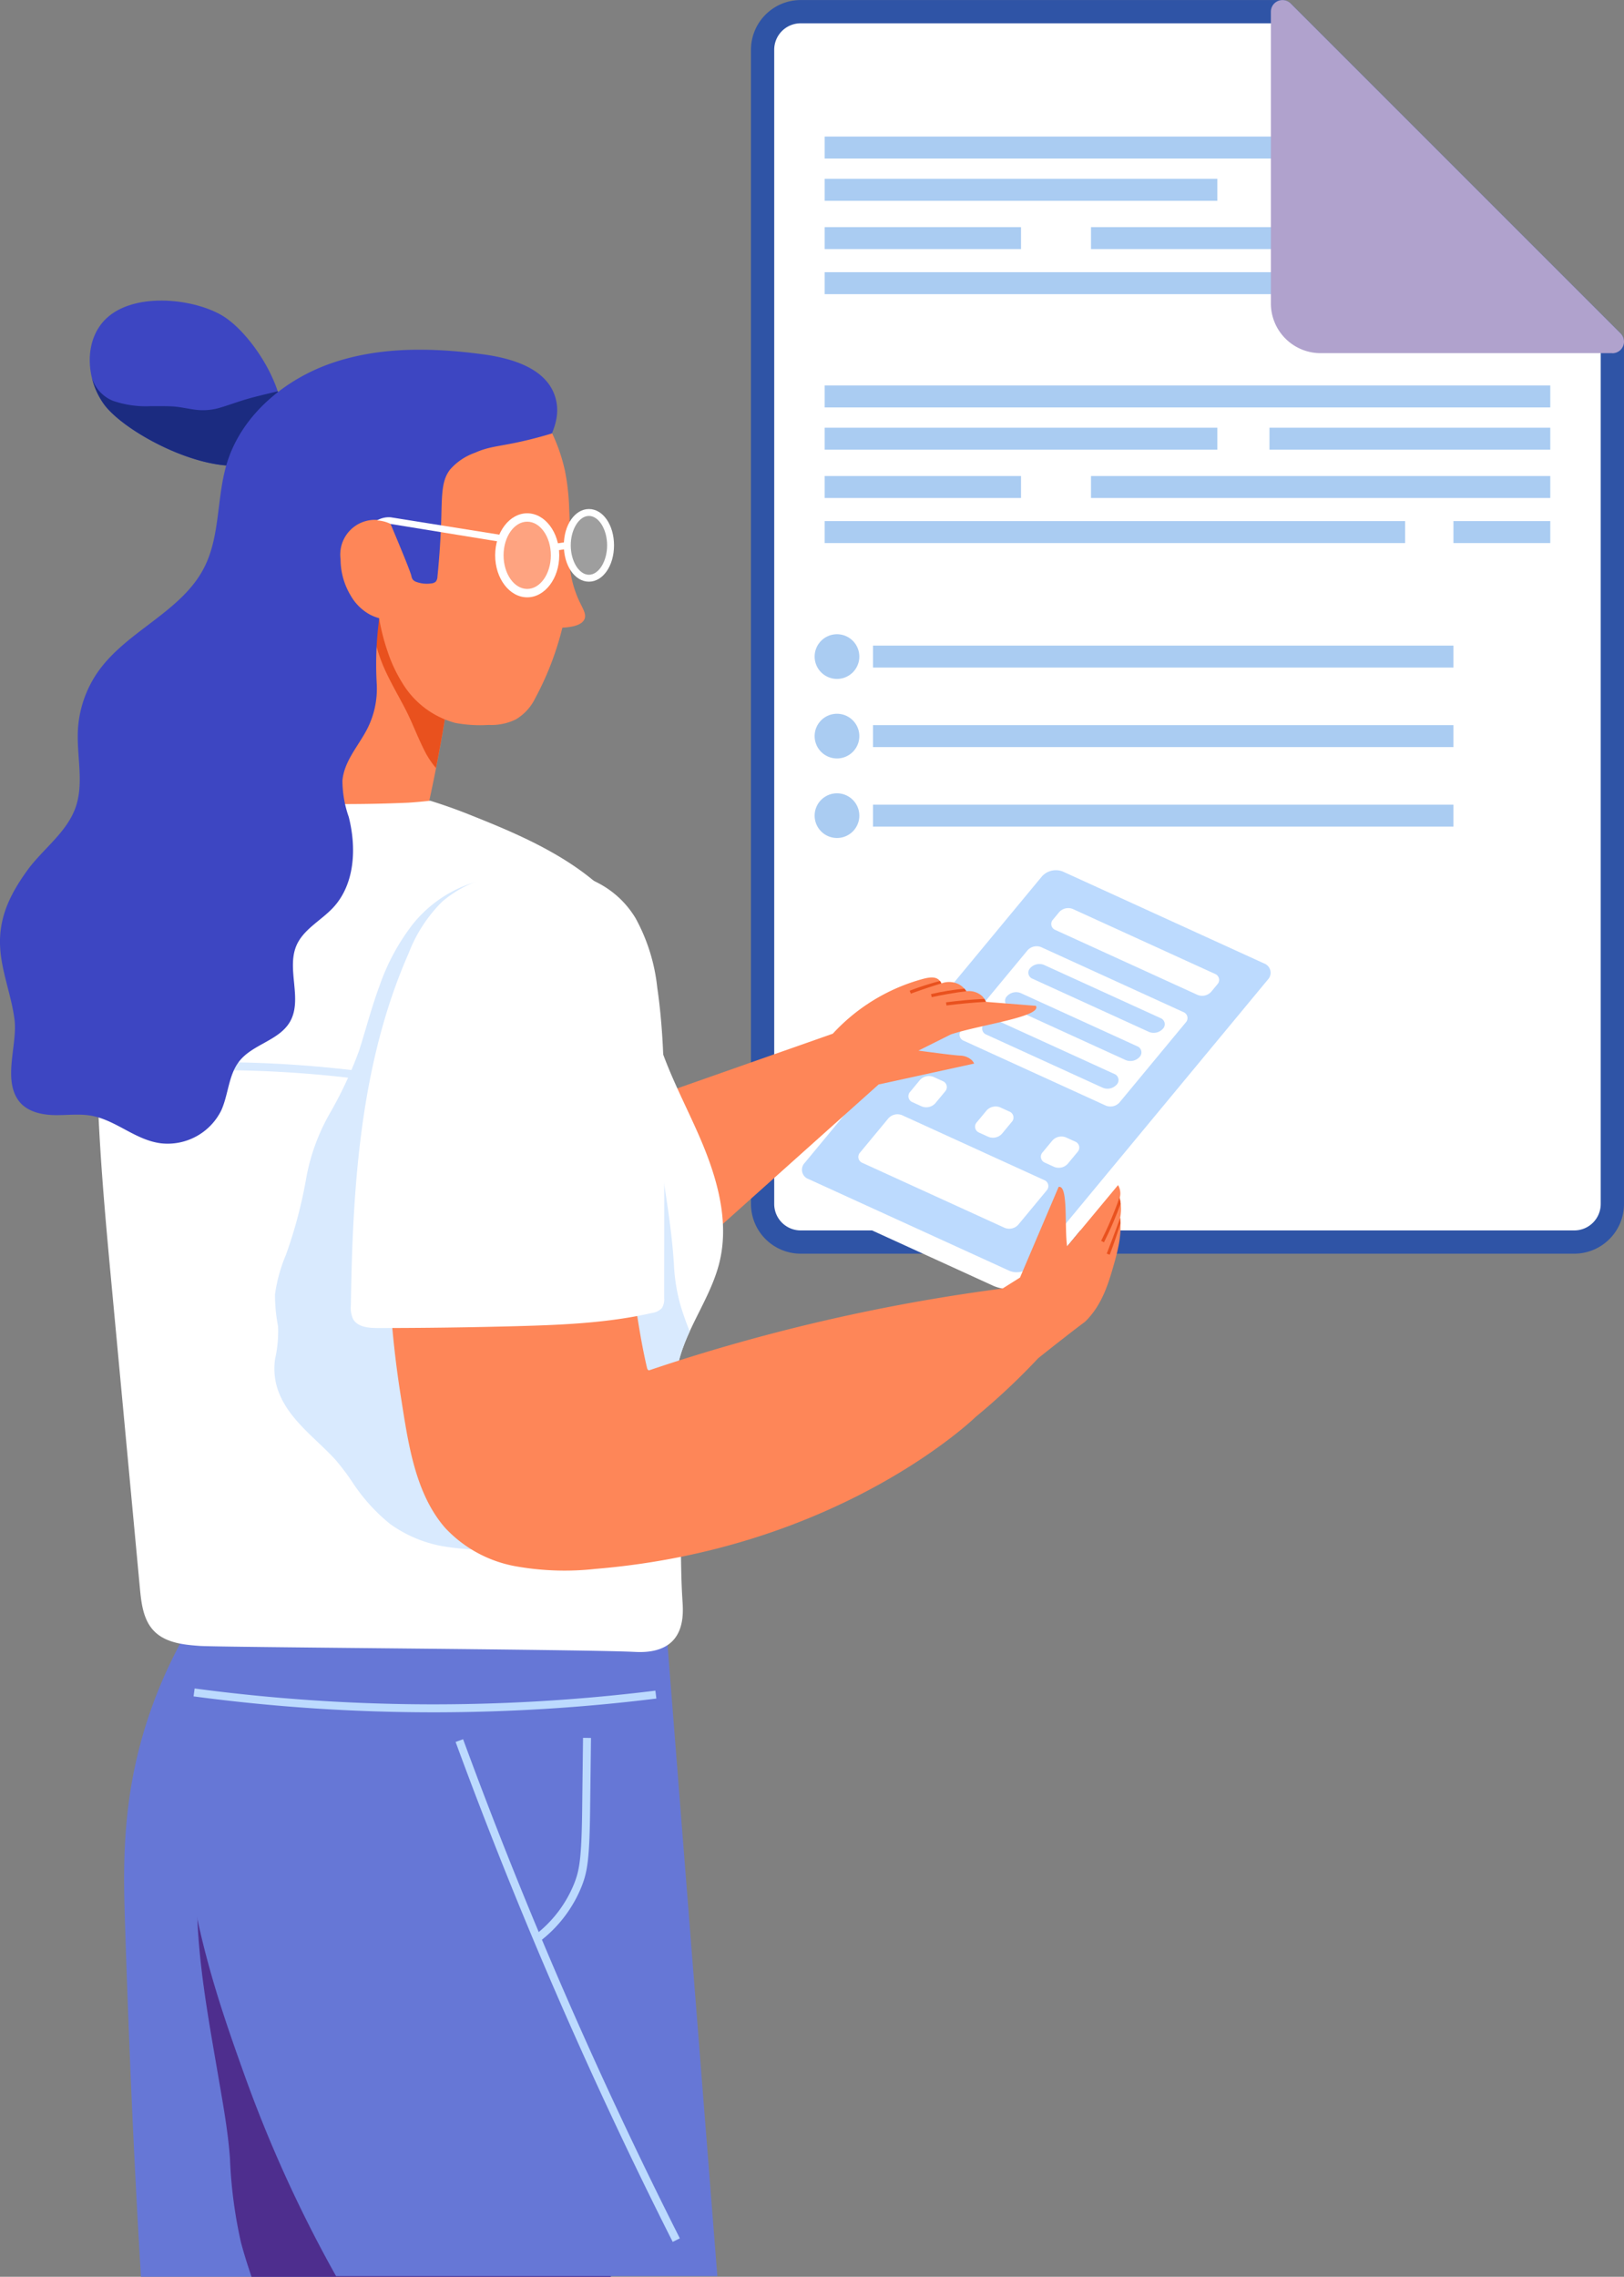 <svg xmlns="http://www.w3.org/2000/svg" width="238.771" height="334.725" viewBox="0 0 238.771 334.725">
  <rect x="0" y="0" width="238.771" height="334.725" fill="#808080" stroke="none"/>
  <g id="Grupo_163879" data-name="Grupo 163879" transform="translate(7767.897 6382.944)">
    <g id="Grupo_113624" data-name="Grupo 113624" transform="translate(-7796.5 -10008.73)">
      <g id="Grupo_113566" data-name="Grupo 113566" transform="translate(139.012 3625.787)">
        <g id="Grupo_113412" data-name="Grupo 113412" transform="translate(0 0.001)">
          <g id="Grupo_113408" data-name="Grupo 113408" transform="translate(1.712 1.71)">
            <g id="Grupo_113407" data-name="Grupo 113407">
              <g id="Grupo_113406" data-name="Grupo 113406">
                <path id="Trazado_162119" data-name="Trazado 162119" d="M419.951,3630.594H349.1a5.61,5.61,0,0,0-5.592,5.595v169.7a5.61,5.61,0,0,0,5.592,5.6H462.854a5.611,5.611,0,0,0,5.593-5.6V3679.092Z" transform="translate(-343.51 -3630.594)" fill="#fff"/>
              </g>
            </g>
          </g>
          <g id="Grupo_113411" data-name="Grupo 113411">
            <g id="Grupo_113410" data-name="Grupo 113410">
              <g id="Grupo_113409" data-name="Grupo 113409">
                <path id="Trazado_162120" data-name="Trazado 162120" d="M459.758,3810.1H346.006a7.315,7.315,0,0,1-7.3-7.306V3633.1a7.315,7.315,0,0,1,7.3-7.305h70.849a1.707,1.707,0,0,1,1.208.5l48.5,48.5a1.718,1.718,0,0,1,.5,1.211v126.794A7.315,7.315,0,0,1,459.758,3810.1ZM346.006,3629.213a3.888,3.888,0,0,0-3.883,3.883v169.7a3.89,3.89,0,0,0,3.883,3.885H459.758a3.89,3.89,0,0,0,3.884-3.885V3676.706l-47.5-47.493Z" transform="translate(-338.702 -3625.79)" fill="#2f54a6"/>
              </g>
            </g>
          </g>
        </g>
        <g id="Grupo_113458" data-name="Grupo 113458" transform="translate(10.839 20.076)">
          <g id="Grupo_113421" data-name="Grupo 113421">
            <g id="Grupo_113416" data-name="Grupo 113416" transform="translate(0 1.616)">
              <g id="Grupo_113415" data-name="Grupo 113415">
                <g id="Grupo_113414" data-name="Grupo 113414">
                  <g id="Grupo_113413" data-name="Grupo 113413">
                    <path id="Trazado_162121" data-name="Trazado 162121" d="M369.144,3686.71h0Z" transform="translate(-369.144 -3686.71)" fill="#aaccf2"/>
                  </g>
                </g>
              </g>
            </g>
            <g id="Grupo_113420" data-name="Grupo 113420" transform="translate(0)">
              <g id="Grupo_113419" data-name="Grupo 113419">
                <g id="Grupo_113418" data-name="Grupo 113418">
                  <g id="Grupo_113417" data-name="Grupo 113417">
                    <rect id="Rectángulo_41639" data-name="Rectángulo 41639" width="72.921" height="3.232" fill="#aaccf2"/>
                  </g>
                </g>
              </g>
            </g>
          </g>
          <g id="Grupo_113430" data-name="Grupo 113430" transform="translate(0 6.214)">
            <g id="Grupo_113425" data-name="Grupo 113425" transform="translate(0 1.616)">
              <g id="Grupo_113424" data-name="Grupo 113424">
                <g id="Grupo_113423" data-name="Grupo 113423">
                  <g id="Grupo_113422" data-name="Grupo 113422">
                    <path id="Trazado_162122" data-name="Trazado 162122" d="M369.144,3704.163h0Z" transform="translate(-369.144 -3704.163)" fill="#aaccf2"/>
                  </g>
                </g>
              </g>
            </g>
            <g id="Grupo_113429" data-name="Grupo 113429" transform="translate(0)">
              <g id="Grupo_113428" data-name="Grupo 113428">
                <g id="Grupo_113427" data-name="Grupo 113427">
                  <g id="Grupo_113426" data-name="Grupo 113426">
                    <rect id="Rectángulo_41640" data-name="Rectángulo 41640" width="57.731" height="3.23" fill="#aaccf2"/>
                  </g>
                </g>
              </g>
            </g>
          </g>
          <g id="Grupo_113439" data-name="Grupo 113439" transform="translate(0 13.315)">
            <g id="Grupo_113434" data-name="Grupo 113434" transform="translate(0 1.615)">
              <g id="Grupo_113433" data-name="Grupo 113433">
                <g id="Grupo_113432" data-name="Grupo 113432">
                  <g id="Grupo_113431" data-name="Grupo 113431">
                    <path id="Trazado_162123" data-name="Trazado 162123" d="M369.144,3724.1h0Z" transform="translate(-369.144 -3724.105)" fill="#aaccf2"/>
                  </g>
                </g>
              </g>
            </g>
            <g id="Grupo_113438" data-name="Grupo 113438" transform="translate(0)">
              <g id="Grupo_113437" data-name="Grupo 113437">
                <g id="Grupo_113436" data-name="Grupo 113436">
                  <g id="Grupo_113435" data-name="Grupo 113435">
                    <rect id="Rectángulo_41641" data-name="Rectángulo 41641" width="28.866" height="3.23" fill="#aaccf2"/>
                  </g>
                </g>
              </g>
            </g>
          </g>
          <g id="Grupo_113448" data-name="Grupo 113448" transform="translate(39.158 13.315)">
            <g id="Grupo_113443" data-name="Grupo 113443" transform="translate(0 1.615)">
              <g id="Grupo_113442" data-name="Grupo 113442">
                <g id="Grupo_113441" data-name="Grupo 113441">
                  <g id="Grupo_113440" data-name="Grupo 113440">
                    <path id="Trazado_162124" data-name="Trazado 162124" d="M479.124,3724.1h0Z" transform="translate(-479.124 -3724.105)" fill="#aaccf2"/>
                  </g>
                </g>
              </g>
            </g>
            <g id="Grupo_113447" data-name="Grupo 113447" transform="translate(0)">
              <g id="Grupo_113446" data-name="Grupo 113446">
                <g id="Grupo_113445" data-name="Grupo 113445">
                  <g id="Grupo_113444" data-name="Grupo 113444">
                    <rect id="Rectángulo_41642" data-name="Rectángulo 41642" width="46.182" height="3.23" fill="#aaccf2"/>
                  </g>
                </g>
              </g>
            </g>
          </g>
          <g id="Grupo_113457" data-name="Grupo 113457" transform="translate(0 19.94)">
            <g id="Grupo_113452" data-name="Grupo 113452" transform="translate(0 1.613)">
              <g id="Grupo_113451" data-name="Grupo 113451">
                <g id="Grupo_113450" data-name="Grupo 113450">
                  <g id="Grupo_113449" data-name="Grupo 113449">
                    <path id="Trazado_162125" data-name="Trazado 162125" d="M369.144,3742.707h0Z" transform="translate(-369.144 -3742.707)" fill="#aaccf2"/>
                  </g>
                </g>
              </g>
            </g>
            <g id="Grupo_113456" data-name="Grupo 113456" transform="translate(0)">
              <g id="Grupo_113455" data-name="Grupo 113455">
                <g id="Grupo_113454" data-name="Grupo 113454">
                  <g id="Grupo_113453" data-name="Grupo 113453">
                    <rect id="Rectángulo_41643" data-name="Rectángulo 41643" width="85.34" height="3.229" fill="#aaccf2"/>
                  </g>
                </g>
              </g>
            </g>
          </g>
        </g>
        <g id="Grupo_113522" data-name="Grupo 113522" transform="translate(10.839 56.668)">
          <g id="Grupo_113467" data-name="Grupo 113467">
            <g id="Grupo_113462" data-name="Grupo 113462" transform="translate(0 1.615)">
              <g id="Grupo_113461" data-name="Grupo 113461">
                <g id="Grupo_113460" data-name="Grupo 113460">
                  <g id="Grupo_113459" data-name="Grupo 113459">
                    <path id="Trazado_162126" data-name="Trazado 162126" d="M369.144,3789.484h0Z" transform="translate(-369.144 -3789.484)" fill="#aaccf2"/>
                  </g>
                </g>
              </g>
            </g>
            <g id="Grupo_113466" data-name="Grupo 113466" transform="translate(0)">
              <g id="Grupo_113465" data-name="Grupo 113465">
                <g id="Grupo_113464" data-name="Grupo 113464">
                  <g id="Grupo_113463" data-name="Grupo 113463">
                    <rect id="Rectángulo_41644" data-name="Rectángulo 41644" width="106.683" height="3.23" fill="#aaccf2"/>
                  </g>
                </g>
              </g>
            </g>
          </g>
          <g id="Grupo_113476" data-name="Grupo 113476" transform="translate(0 6.212)">
            <g id="Grupo_113471" data-name="Grupo 113471" transform="translate(0 1.617)">
              <g id="Grupo_113470" data-name="Grupo 113470">
                <g id="Grupo_113469" data-name="Grupo 113469">
                  <g id="Grupo_113468" data-name="Grupo 113468">
                    <path id="Trazado_162127" data-name="Trazado 162127" d="M369.144,3806.937h0Z" transform="translate(-369.144 -3806.937)" fill="#aaccf2"/>
                  </g>
                </g>
              </g>
            </g>
            <g id="Grupo_113475" data-name="Grupo 113475" transform="translate(0)">
              <g id="Grupo_113474" data-name="Grupo 113474">
                <g id="Grupo_113473" data-name="Grupo 113473">
                  <g id="Grupo_113472" data-name="Grupo 113472">
                    <rect id="Rectángulo_41645" data-name="Rectángulo 41645" width="57.731" height="3.232" fill="#aaccf2"/>
                  </g>
                </g>
              </g>
            </g>
          </g>
          <g id="Grupo_113485" data-name="Grupo 113485" transform="translate(65.4 6.212)">
            <g id="Grupo_113480" data-name="Grupo 113480" transform="translate(0 1.617)">
              <g id="Grupo_113479" data-name="Grupo 113479">
                <g id="Grupo_113478" data-name="Grupo 113478">
                  <g id="Grupo_113477" data-name="Grupo 113477">
                    <path id="Trazado_162128" data-name="Trazado 162128" d="M552.829,3806.937h0Z" transform="translate(-552.829 -3806.937)" fill="#aaccf2"/>
                  </g>
                </g>
              </g>
            </g>
            <g id="Grupo_113484" data-name="Grupo 113484" transform="translate(0)">
              <g id="Grupo_113483" data-name="Grupo 113483">
                <g id="Grupo_113482" data-name="Grupo 113482">
                  <g id="Grupo_113481" data-name="Grupo 113481">
                    <rect id="Rectángulo_41646" data-name="Rectángulo 41646" width="41.283" height="3.232" fill="#aaccf2"/>
                  </g>
                </g>
              </g>
            </g>
          </g>
          <g id="Grupo_113494" data-name="Grupo 113494" transform="translate(92.446 19.939)">
            <g id="Grupo_113489" data-name="Grupo 113489" transform="translate(0 1.615)">
              <g id="Grupo_113488" data-name="Grupo 113488">
                <g id="Grupo_113487" data-name="Grupo 113487">
                  <g id="Grupo_113486" data-name="Grupo 113486">
                    <path id="Trazado_162129" data-name="Trazado 162129" d="M628.791,3845.484h0Z" transform="translate(-628.791 -3845.484)" fill="#aaccf2"/>
                  </g>
                </g>
              </g>
            </g>
            <g id="Grupo_113493" data-name="Grupo 113493">
              <g id="Grupo_113492" data-name="Grupo 113492">
                <g id="Grupo_113491" data-name="Grupo 113491">
                  <g id="Grupo_113490" data-name="Grupo 113490">
                    <rect id="Rectángulo_41647" data-name="Rectángulo 41647" width="14.237" height="3.229" fill="#aaccf2"/>
                  </g>
                </g>
              </g>
            </g>
          </g>
          <g id="Grupo_113503" data-name="Grupo 113503" transform="translate(0 13.313)">
            <g id="Grupo_113498" data-name="Grupo 113498" transform="translate(0 1.616)">
              <g id="Grupo_113497" data-name="Grupo 113497">
                <g id="Grupo_113496" data-name="Grupo 113496">
                  <g id="Grupo_113495" data-name="Grupo 113495">
                    <path id="Trazado_162130" data-name="Trazado 162130" d="M369.144,3826.876h0Z" transform="translate(-369.144 -3826.876)" fill="#aaccf2"/>
                  </g>
                </g>
              </g>
            </g>
            <g id="Grupo_113502" data-name="Grupo 113502" transform="translate(0)">
              <g id="Grupo_113501" data-name="Grupo 113501">
                <g id="Grupo_113500" data-name="Grupo 113500">
                  <g id="Grupo_113499" data-name="Grupo 113499">
                    <rect id="Rectángulo_41648" data-name="Rectángulo 41648" width="28.866" height="3.231" fill="#aaccf2"/>
                  </g>
                </g>
              </g>
            </g>
          </g>
          <g id="Grupo_113512" data-name="Grupo 113512" transform="translate(39.158 13.313)">
            <g id="Grupo_113507" data-name="Grupo 113507" transform="translate(0 1.616)">
              <g id="Grupo_113506" data-name="Grupo 113506">
                <g id="Grupo_113505" data-name="Grupo 113505">
                  <g id="Grupo_113504" data-name="Grupo 113504">
                    <path id="Trazado_162131" data-name="Trazado 162131" d="M479.124,3826.876h0Z" transform="translate(-479.124 -3826.876)" fill="#aaccf2"/>
                  </g>
                </g>
              </g>
            </g>
            <g id="Grupo_113511" data-name="Grupo 113511" transform="translate(0)">
              <g id="Grupo_113510" data-name="Grupo 113510">
                <g id="Grupo_113509" data-name="Grupo 113509">
                  <g id="Grupo_113508" data-name="Grupo 113508">
                    <rect id="Rectángulo_41649" data-name="Rectángulo 41649" width="67.525" height="3.231" fill="#aaccf2"/>
                  </g>
                </g>
              </g>
            </g>
          </g>
          <g id="Grupo_113521" data-name="Grupo 113521" transform="translate(0 19.939)">
            <g id="Grupo_113516" data-name="Grupo 113516" transform="translate(0 1.615)">
              <g id="Grupo_113515" data-name="Grupo 113515">
                <g id="Grupo_113514" data-name="Grupo 113514">
                  <g id="Grupo_113513" data-name="Grupo 113513">
                    <path id="Trazado_162132" data-name="Trazado 162132" d="M369.144,3845.484h0Z" transform="translate(-369.144 -3845.484)" fill="#aaccf2"/>
                  </g>
                </g>
              </g>
            </g>
            <g id="Grupo_113520" data-name="Grupo 113520" transform="translate(0)">
              <g id="Grupo_113519" data-name="Grupo 113519">
                <g id="Grupo_113518" data-name="Grupo 113518">
                  <g id="Grupo_113517" data-name="Grupo 113517">
                    <rect id="Rectángulo_41650" data-name="Rectángulo 41650" width="85.34" height="3.229" fill="#aaccf2"/>
                  </g>
                </g>
              </g>
            </g>
          </g>
        </g>
        <g id="Grupo_113529" data-name="Grupo 113529" transform="translate(76.442)">
          <g id="Grupo_113525" data-name="Grupo 113525" transform="translate(1.71 1.711)">
            <g id="Grupo_113524" data-name="Grupo 113524">
              <g id="Grupo_113523" data-name="Grupo 113523">
                <path id="Trazado_162133" data-name="Trazado 162133" d="M558.2,3673.5v-42.9l48.5,48.5H563.8A5.611,5.611,0,0,1,558.2,3673.5Z" transform="translate(-558.204 -3630.593)" fill="#b0a2cd"/>
              </g>
            </g>
          </g>
          <g id="Grupo_113528" data-name="Grupo 113528">
            <g id="Grupo_113527" data-name="Grupo 113527">
              <g id="Grupo_113526" data-name="Grupo 113526">
                <path id="Trazado_162134" data-name="Trazado 162134" d="M603.607,3677.707h-42.9a7.314,7.314,0,0,1-7.305-7.3v-42.9a1.709,1.709,0,0,1,2.918-1.209l48.5,48.5a1.712,1.712,0,0,1-1.211,2.922Zm-46.786-46.078V3670.4a3.887,3.887,0,0,0,3.884,3.882h38.772Z" transform="translate(-553.4 -3625.787)" fill="#b0a2cd"/>
              </g>
            </g>
          </g>
        </g>
        <g id="Grupo_113532" data-name="Grupo 113532" transform="translate(9.365 93.242)">
          <g id="Grupo_113531" data-name="Grupo 113531">
            <g id="Grupo_113530" data-name="Grupo 113530">
              <path id="Trazado_162135" data-name="Trazado 162135" d="M371.575,3890.954a3.285,3.285,0,1,1-3.286-3.285A3.286,3.286,0,0,1,371.575,3890.954Z" transform="translate(-365.005 -3887.669)" fill="#aaccf2"/>
            </g>
          </g>
        </g>
        <g id="Grupo_113535" data-name="Grupo 113535" transform="translate(9.365 104.935)">
          <g id="Grupo_113534" data-name="Grupo 113534">
            <g id="Grupo_113533" data-name="Grupo 113533">
              <path id="Trazado_162136" data-name="Trazado 162136" d="M371.575,3923.794a3.285,3.285,0,1,1-3.286-3.286A3.286,3.286,0,0,1,371.575,3923.794Z" transform="translate(-365.005 -3920.509)" fill="#aaccf2"/>
            </g>
          </g>
        </g>
        <g id="Grupo_113538" data-name="Grupo 113538" transform="translate(9.365 116.628)">
          <g id="Grupo_113537" data-name="Grupo 113537">
            <g id="Grupo_113536" data-name="Grupo 113536">
              <path id="Trazado_162137" data-name="Trazado 162137" d="M371.575,3956.635a3.285,3.285,0,1,1-3.286-3.284A3.286,3.286,0,0,1,371.575,3956.635Z" transform="translate(-365.005 -3953.351)" fill="#aaccf2"/>
            </g>
          </g>
        </g>
        <g id="Grupo_113547" data-name="Grupo 113547" transform="translate(17.946 94.913)">
          <g id="Grupo_113542" data-name="Grupo 113542" transform="translate(0 1.615)">
            <g id="Grupo_113541" data-name="Grupo 113541">
              <g id="Grupo_113540" data-name="Grupo 113540">
                <g id="Grupo_113539" data-name="Grupo 113539">
                  <path id="Trazado_162138" data-name="Trazado 162138" d="M389.107,3896.9h0Z" transform="translate(-389.107 -3896.898)" fill="#aaccf2"/>
                </g>
              </g>
            </g>
          </g>
          <g id="Grupo_113546" data-name="Grupo 113546">
            <g id="Grupo_113545" data-name="Grupo 113545">
              <g id="Grupo_113544" data-name="Grupo 113544">
                <g id="Grupo_113543" data-name="Grupo 113543">
                  <rect id="Rectángulo_41651" data-name="Rectángulo 41651" width="85.338" height="3.229" fill="#aaccf2"/>
                </g>
              </g>
            </g>
          </g>
        </g>
        <g id="Grupo_113556" data-name="Grupo 113556" transform="translate(17.946 106.605)">
          <g id="Grupo_113551" data-name="Grupo 113551" transform="translate(0 1.615)">
            <g id="Grupo_113550" data-name="Grupo 113550">
              <g id="Grupo_113549" data-name="Grupo 113549">
                <g id="Grupo_113548" data-name="Grupo 113548">
                  <path id="Trazado_162139" data-name="Trazado 162139" d="M389.107,3929.736h0Z" transform="translate(-389.107 -3929.736)" fill="#aaccf2"/>
                </g>
              </g>
            </g>
          </g>
          <g id="Grupo_113555" data-name="Grupo 113555">
            <g id="Grupo_113554" data-name="Grupo 113554">
              <g id="Grupo_113553" data-name="Grupo 113553">
                <g id="Grupo_113552" data-name="Grupo 113552">
                  <rect id="Rectángulo_41652" data-name="Rectángulo 41652" width="85.338" height="3.229" fill="#aaccf2"/>
                </g>
              </g>
            </g>
          </g>
        </g>
        <g id="Grupo_113565" data-name="Grupo 113565" transform="translate(17.946 118.297)">
          <g id="Grupo_113560" data-name="Grupo 113560" transform="translate(0 1.615)">
            <g id="Grupo_113559" data-name="Grupo 113559">
              <g id="Grupo_113558" data-name="Grupo 113558">
                <g id="Grupo_113557" data-name="Grupo 113557">
                  <path id="Trazado_162140" data-name="Trazado 162140" d="M389.107,3962.574h0Z" transform="translate(-389.107 -3962.574)" fill="#aaccf2"/>
                </g>
              </g>
            </g>
          </g>
          <g id="Grupo_113564" data-name="Grupo 113564">
            <g id="Grupo_113563" data-name="Grupo 113563">
              <g id="Grupo_113562" data-name="Grupo 113562">
                <g id="Grupo_113561" data-name="Grupo 113561">
                  <rect id="Rectángulo_41653" data-name="Rectángulo 41653" width="85.338" height="3.229" fill="#aaccf2"/>
                </g>
              </g>
            </g>
          </g>
        </g>
      </g>
      <g id="Devushka" transform="translate(28.603 3669.976)">
        <g id="Grupo_113567" data-name="Grupo 113567" transform="translate(18.251 194.522)">
          <path id="Trazado_162141" data-name="Trazado 162141" d="M155.323,4296.239H89.752a70.148,70.148,0,0,0-5.464,11.318c-4.826,12.834-4.582,23.768-4.293,32.786.547,17.068,1.269,34.137,2.342,51.91H151.42Z" transform="translate(-79.864 -4296.239)" fill="#6677d6"/>
        </g>
        <g id="Grupo_113568" data-name="Grupo 113568" transform="translate(28.954 194.522)">
          <path id="Trazado_162142" data-name="Trazado 162142" d="M113.209,4296.239c-1.2,5.821-.865,11.94-1.1,17.836a108.588,108.588,0,0,1-1.072,10.974,79.86,79.86,0,0,0-1.107,12.631c.144,8.387,1.69,16.662,3.1,24.905.692,4.05,1.446,8.119,1.75,12.219A67.879,67.879,0,0,0,116.4,4387.2c.449,1.7.988,3.385,1.553,5.056h52.822l3.9-96.014Z" transform="translate(-109.925 -4296.239)" fill="#4e2e8e"/>
        </g>
        <g id="Grupo_113569" data-name="Grupo 113569" transform="translate(26.403 191.644)">
          <path id="Trazado_162143" data-name="Trazado 162143" d="M181.825,4386.95H125.768a195.184,195.184,0,0,1-13.466-29.565c-3.811-10.65-8.028-22.7-9.221-38.933a120.767,120.767,0,0,1,1.61-30.3l69.474,1.708Z" transform="translate(-102.76 -4288.155)" fill="#6677d6"/>
        </g>
        <g id="Grupo_113583" data-name="Grupo 113583" transform="translate(114.972 81.779)">
          <g id="Grupo_113570" data-name="Grupo 113570">
            <path id="Trazado_162144" data-name="Trazado 162144" d="M382.666,4042.686l-28.9-13.2a3.447,3.447,0,0,1-1.3-5.621l34.871-42.108a6.53,6.53,0,0,1,7.341-1.678l28.9,13.2a3.447,3.447,0,0,1,1.3,5.621l-34.871,42.108A6.529,6.529,0,0,1,382.666,4042.686Z" transform="translate(-351.516 -3979.584)" fill="#fff"/>
          </g>
          <g id="Grupo_113571" data-name="Grupo 113571" transform="translate(2.941 1.961)">
            <path id="Trazado_162145" data-name="Trazado 162145" d="M390.294,4044l-29.566-13.5a1.458,1.458,0,0,1-.549-2.378l34.871-42.108a2.762,2.762,0,0,1,3.106-.709l29.565,13.5a1.459,1.459,0,0,1,.549,2.378L393.4,4043.288A2.763,2.763,0,0,1,390.294,4044Z" transform="translate(-359.777 -3985.092)" fill="#bcdafe"/>
          </g>
          <g id="Grupo_113578" data-name="Grupo 113578" transform="translate(11.23 7.53)">
            <g id="Grupo_113572" data-name="Grupo 113572" transform="translate(28.362)">
              <path id="Trazado_162146" data-name="Trazado 162146" d="M484.217,4013.5l-20.887-9.537a.945.945,0,0,1-.355-1.541l.9-1.088a1.789,1.789,0,0,1,2.012-.459l20.887,9.537a.945.945,0,0,1,.355,1.54l-.9,1.088A1.79,1.79,0,0,1,484.217,4013.5Z" transform="translate(-462.713 -4000.734)" fill="#fff"/>
            </g>
            <g id="Grupo_113573" data-name="Grupo 113573" transform="translate(14.878 5.614)">
              <path id="Trazado_162147" data-name="Trazado 162147" d="M457.738,4026.177l-20.887-9.537a1.789,1.789,0,0,0-2.012.46l-9.735,11.755a.945.945,0,0,0,.355,1.54l20.887,9.537a1.789,1.789,0,0,0,2.012-.46l9.735-11.755A.944.944,0,0,0,457.738,4026.177Z" transform="translate(-424.843 -4016.503)" fill="#fff"/>
            </g>
            <g id="Grupo_113574" data-name="Grupo 113574" transform="translate(0 30.318)">
              <path id="Trazado_162148" data-name="Trazado 162148" d="M404.559,4102.578l-20.887-9.537a.945.945,0,0,1-.355-1.541l4.155-5.018a1.79,1.79,0,0,1,2.012-.46l20.887,9.537a.945.945,0,0,1,.355,1.541l-4.155,5.018A1.789,1.789,0,0,1,404.559,4102.578Z" transform="translate(-383.056 -4085.886)" fill="#fff"/>
            </g>
            <g id="Grupo_113575" data-name="Grupo 113575" transform="translate(17.16 29.168)">
              <path id="Trazado_162149" data-name="Trazado 162149" d="M433.2,4087.121l-1.329-.607a.944.944,0,0,1-.355-1.54l1.424-1.719a1.79,1.79,0,0,1,2.012-.46l1.329.607a.945.945,0,0,1,.355,1.54l-1.424,1.72A1.79,1.79,0,0,1,433.2,4087.121Z" transform="translate(-431.252 -4082.658)" fill="#fff"/>
            </g>
            <g id="Grupo_113576" data-name="Grupo 113576" transform="translate(7.36 24.694)">
              <path id="Trazado_162150" data-name="Trazado 162150" d="M405.674,4074.554l-1.329-.607a.945.945,0,0,1-.355-1.541l1.424-1.72a1.79,1.79,0,0,1,2.012-.459l1.329.606a.945.945,0,0,1,.355,1.541l-1.424,1.719A1.789,1.789,0,0,1,405.674,4074.554Z" transform="translate(-403.728 -4070.091)" fill="#fff"/>
            </g>
            <g id="Grupo_113577" data-name="Grupo 113577" transform="translate(26.835 33.586)">
              <path id="Trazado_162151" data-name="Trazado 162151" d="M460.372,4099.528l-1.329-.607a.944.944,0,0,1-.355-1.54l1.424-1.719a1.789,1.789,0,0,1,2.012-.46l1.329.606a.945.945,0,0,1,.355,1.541l-1.424,1.719A1.788,1.788,0,0,1,460.372,4099.528Z" transform="translate(-458.426 -4095.065)" fill="#fff"/>
            </g>
          </g>
          <g id="Grupo_113582" data-name="Grupo 113582" transform="translate(29.429 15.755)">
            <g id="Grupo_113579" data-name="Grupo 113579" transform="translate(6.8)">
              <path id="Trazado_162152" data-name="Trazado 162152" d="M471,4033.82l-17.108-7.812a.961.961,0,0,1-.361-1.567h0a1.82,1.82,0,0,1,2.047-.468l17.108,7.811a.961.961,0,0,1,.361,1.568h0A1.821,1.821,0,0,1,471,4033.82Z" transform="translate(-453.269 -4023.834)" fill="#bcdafe"/>
            </g>
            <g id="Grupo_113580" data-name="Grupo 113580" transform="translate(3.371 4.141)">
              <path id="Trazado_162153" data-name="Trazado 162153" d="M461.374,4045.449l-17.108-7.811a.962.962,0,0,1-.361-1.568h0a1.821,1.821,0,0,1,2.047-.468l17.108,7.812a.961.961,0,0,1,.361,1.567h0A1.82,1.82,0,0,1,461.374,4045.449Z" transform="translate(-443.639 -4035.463)" fill="#bcdafe"/>
            </g>
            <g id="Grupo_113581" data-name="Grupo 113581" transform="translate(0 8.211)">
              <path id="Trazado_162154" data-name="Trazado 162154" d="M451.907,4056.881,434.8,4049.07a.961.961,0,0,1-.361-1.567h0a1.82,1.82,0,0,1,2.047-.468l17.108,7.811a.961.961,0,0,1,.361,1.568h0A1.82,1.82,0,0,1,451.907,4056.881Z" transform="translate(-434.171 -4046.896)" fill="#bcdafe"/>
            </g>
          </g>
        </g>
        <g id="Grupo_113586" data-name="Grupo 113586" transform="translate(32.253 39.198)">
          <g id="Grupo_113584" data-name="Grupo 113584">
            <path id="Trazado_162155" data-name="Trazado 162155" d="M119.28,3900.3a1.971,1.971,0,0,0-.028,1.048,1.809,1.809,0,0,0,.778.836c6.055,3.027,12.45,1.847,19.008,1.423,2.77-.179,7.358.08,9.052-2.575a10.737,10.737,0,0,0,1.219-3.4q2.138-9.2,3.55-18.546c.365-2.415,1.289-5.352.456-7.712a16.186,16.186,0,0,0-4.123-5.607,22.465,22.465,0,0,0-6.771-4.734,14.476,14.476,0,0,0-11.77.451c-3.4,1.706-3.622,6.97-4.546,10.393Q122.3,3885.985,119.28,3900.3Z" transform="translate(-119.19 -3859.989)" fill="#fe8658"/>
          </g>
          <g id="Grupo_113585" data-name="Grupo 113585" transform="translate(63.555 60.316)">
            <path id="Trazado_162156" data-name="Trazado 162156" d="M297.693,4047.026l26.638-9.367a27.921,27.921,0,0,1,13.246-8.05c1.13-.3,1.9-.325,2.415.2a1.338,1.338,0,0,1,.293.463,3.208,3.208,0,0,1,2.464.073,3.053,3.053,0,0,1,1.22,1.073,2.915,2.915,0,0,1,2.317.719,2.46,2.46,0,0,1,.549.842l7.355.585c.951,1.61-8.343,2.805-12.514,4.208l-4.757,2.378c2.843.372,4.961.655,6.074.732a2.652,2.652,0,0,1,1.756.659,1.978,1.978,0,0,1,.366.512l-14.051,3.073-27.956,25.028Z" transform="translate(-297.693 -4029.395)" fill="#fe8658"/>
          </g>
        </g>
        <g id="Grupo_113587" data-name="Grupo 113587" transform="translate(54.397 39.872)">
          <path id="Trazado_162157" data-name="Trazado 162157" d="M181.583,3868.638a23.7,23.7,0,0,0,1.83,7.274c.911,2.091,2.078,4.055,3.129,6.076.991,1.9,1.727,3.916,2.68,5.836a12.9,12.9,0,0,0,1.865,2.916q1.022-5.2,1.822-10.442c.365-2.414,1.289-5.352.456-7.712a16.182,16.182,0,0,0-4.123-5.607,22.456,22.456,0,0,0-6.771-4.734c-.342-.14-.7-.251-1.049-.363A52.6,52.6,0,0,0,181.583,3868.638Z" transform="translate(-181.382 -3861.883)" fill="#e9511e"/>
        </g>
        <g id="Grupo_113588" data-name="Grupo 113588" transform="translate(14.223 73.528)">
          <path id="Trazado_162158" data-name="Trazado 162158" d="M123.351,3958.461c-2.411-.964-4.441-1.633-5.781-2.049-.811.094-1.913.206-3.22.292a211.291,211.291,0,0,1-22.644-.223,7.7,7.7,0,0,0-3.271.412,11.361,11.361,0,0,0-3.289,2.3c-5.489,4.714-12.846,8.19-15.189,15.036a23.585,23.585,0,0,0-.993,5.961c-1.16,16.008.335,32.077,1.828,48.058q2.051,21.959,4.1,43.917c.21,2.254.5,4.7,2.082,6.319,1.684,1.733,4.322,2.019,6.732,2.187,3.023.211,56.5.513,63.792.874.994.048,3.914.233,5.708-1.6,1.74-1.781,1.547-4.567,1.464-5.854-.4-6.215-.087-12.466-.569-18.675-.644-8.3-1.176-12.5.2-17.244,1.406-4.848,4.633-9.043,5.817-13.95,1.472-6.1-.4-12.51-2.889-18.272s-5.646-11.321-6.933-17.465c-1.6-7.624-.12-7.154-1.737-11.187C144.38,3966.871,131.7,3961.8,123.351,3958.461Z" transform="translate(-68.549 -3956.412)" fill="#fff"/>
        </g>
        <g id="Grupo_113589" data-name="Grupo 113589" transform="translate(40.343 84.838)">
          <path id="Trazado_162159" data-name="Trazado 162159" d="M201.543,4058.623a27.416,27.416,0,0,1,1.435-3.743,40.586,40.586,0,0,1-1.391-3.937,27,27,0,0,1-.938-5.923c-.288-4.68-1.041-9.317-1.771-13.943-1.191-7.546-2.441-15.34-1.5-22.97-1.315-6.743-.019-6.48-1.573-10.357a22.371,22.371,0,0,0-5.74-8.045c-.292-.021-.585-.028-.877-.055-6.026-.57-12.222-2.567-18.208-.681a18.645,18.645,0,0,0-8.715,6.041,31.6,31.6,0,0,0-4.887,9.041c-1.164,3.123-1.991,6.34-3,9.511a58.313,58.313,0,0,1-4.3,9.235,29.888,29.888,0,0,0-3.461,9.4,67.733,67.733,0,0,1-3,11.4,23.22,23.22,0,0,0-1.618,5.843,24.6,24.6,0,0,0,.451,4.7,18.418,18.418,0,0,1-.434,4.785,9.646,9.646,0,0,0,.435,4.634c1.013,2.867,3.176,5.066,5.329,7.123,1.039.992,2.093,1.97,3.068,3.027a34.2,34.2,0,0,1,2.606,3.462,26.786,26.786,0,0,0,5.437,6,18.947,18.947,0,0,0,7.684,3.283,41.553,41.553,0,0,0,12.672.135c2.19-.233,4.389-.5,6.562-.858,2.111-.345,4.207-.765,6.325-1.067,1.759-.251,3.52-.441,5.276-.719,1.408-.224,2.818-.426,4.229-.628-.034-2.487-.1-4.972-.291-7.45C200.7,4067.567,200.169,4063.362,201.543,4058.623Z" transform="translate(-141.91 -3988.175)" fill="#d9eafe"/>
        </g>
        <g id="Grupo_113590" data-name="Grupo 113590" transform="translate(16.185 111.966)">
          <path id="Trazado_162160" data-name="Trazado 162160" d="M114.236,4067.33a169.071,169.071,0,0,0-40.069-1.075l-.108-1.166a170.246,170.246,0,0,1,40.347,1.082Z" transform="translate(-74.059 -4064.368)" fill="#d9eafe"/>
        </g>
        <g id="Grupo_113591" data-name="Grupo 113591" transform="translate(13.195)">
          <path id="Trazado_162161" data-name="Trazado 162161" d="M68.1,3752.52c-3.314,3.13-3.053,8.81-.414,12.528,3.547,5,19.859,13.093,24.917,6.9,4.595-5.629-2.717-17.265-7.726-20C80.4,3749.493,72.095,3748.749,68.1,3752.52Z" transform="translate(-65.661 -3749.898)" fill="#3d46c2"/>
        </g>
        <g id="Grupo_113592" data-name="Grupo 113592" transform="translate(13.522 11.385)">
          <path id="Trazado_162162" data-name="Trazado 162162" d="M90.038,3784.778c-1.552.41-3.04.985-4.574,1.442a8.722,8.722,0,0,1-3.678.315c-1.207-.158-2.386-.455-3.606-.5-.971-.038-1.943-.02-2.915-.026a14.8,14.8,0,0,1-5.638-.8,5.339,5.339,0,0,1-3.046-3.333,11.082,11.082,0,0,0,1.7,3.766c3.547,5,19.859,13.093,24.917,6.9,1.844-2.259,1.768-5.487.694-8.719C92.605,3784.138,91.314,3784.44,90.038,3784.778Z" transform="translate(-66.581 -3781.873)" fill="#1b2b80"/>
        </g>
        <g id="Grupo_113593" data-name="Grupo 113593" transform="translate(0 7.223)">
          <path id="Trazado_162163" data-name="Trazado 162163" d="M110.2,3777.03c-1.337-4.139-6.364-5.608-10.676-6.179-7.352-.974-14.992-1.127-22.014,1.259s-13.368,7.657-15.54,14.748c-1.538,5.022-.958,10.65-3.336,15.332-3.293,6.483-11.219,9.254-15.483,15.144a16.5,16.5,0,0,0-3.093,8.77c-.2,3.8.916,7.747-.331,11.342-1.3,3.734-4.86,6.169-7.106,9.279-2.508,3.473-4.26,6.958-3.993,11.39.217,3.606,1.674,7.029,2.115,10.614s-1.752,8.728.627,11.9c1.167,1.554,3.286,2.045,5.23,2.082s3.919-.264,5.814.167c3.514.8,6.257,3.559,9.927,3.987a8.793,8.793,0,0,0,8.805-4.87c1.053-2.355,1.049-5.2,2.651-7.22,1.962-2.478,5.815-3.024,7.418-5.749,1.941-3.3-.543-7.755.982-11.265,1.039-2.39,3.626-3.655,5.4-5.568,3.193-3.453,3.44-8.775,2.277-13.332a16.232,16.232,0,0,1-.925-5.322c.23-2.656,2.056-4.772,3.317-7a13.03,13.03,0,0,0,1.713-7.462,50.323,50.323,0,0,1,.343-9.077,1.612,1.612,0,0,1,.205-.7c.391-.585,1.888-.651,2.54-.758a22.725,22.725,0,0,0,9.59-4.344,13.844,13.844,0,0,0,3.7-3.287c.9-1.434,1.976-2.762,2.878-4.207a54.949,54.949,0,0,0,4.066-9.084C108.663,3784.191,111.478,3780.986,110.2,3777.03Z" transform="translate(-28.603 -3770.185)" fill="#3d46c2"/>
        </g>
        <g id="Grupo_113594" data-name="Grupo 113594" transform="translate(50.069 19.52)">
          <path id="Trazado_162164" data-name="Trazado 162164" d="M188.989,3807.577a8.716,8.716,0,0,0-3.638,2.446c-1.1,1.411-1.212,3.068-1.287,6.327q-.109,4.729-.588,9.439a1.209,1.209,0,0,1-.239.724,1.069,1.069,0,0,1-.634.269,4.515,4.515,0,0,1-2.178-.2,1.2,1.2,0,0,1-.524-.308,1.11,1.11,0,0,1-.25-.551c-.079-.463-1.169-3.17-3.1-7.756a5.1,5.1,0,0,0-7.319,5.245,10.392,10.392,0,0,0,1.5,5.378,7.327,7.327,0,0,0,2.768,2.751,6.579,6.579,0,0,0,1.4.553,30.62,30.62,0,0,0,1.248,4.9,21.09,21.09,0,0,0,2.121,4.552,13.041,13.041,0,0,0,7.831,5.949,19.9,19.9,0,0,0,4.918.294,8.136,8.136,0,0,0,3.99-.816,7.342,7.342,0,0,0,2.846-3.116,44.052,44.052,0,0,0,3.99-10.365c1.3-.067,2.864-.325,3.255-1.271.3-.731-.246-1.514-.781-2.653a16.013,16.013,0,0,1-1.415-5.324c.119-3.294.049-6.055-.056-8.12a33.616,33.616,0,0,0-.613-5.647,25.7,25.7,0,0,0-1.892-5.553c-2.388.731-4.376,1.182-5.781,1.464C192.027,3806.692,190.835,3806.758,188.989,3807.577Z" transform="translate(-169.229 -3804.723)" fill="#fe8658"/>
        </g>
        <g id="Grupo_113595" data-name="Grupo 113595" transform="translate(57.078 130.043)">
          <path id="Trazado_162165" data-name="Trazado 162165" d="M191.97,4153.227c.93,4.486,2.363,8.93,5.319,12.309a18.69,18.69,0,0,0,10.265,5.623,40.913,40.913,0,0,0,11.859.4c36.044-2.978,55.876-22.344,55.876-22.344a99.158,99.158,0,0,0,9.193-8.628c.842-.673,2.126-1.694,3.708-2.927,3.249-2.534,3.034-2.285,3.324-2.578,2.444-2.467,3.351-5.665,4.19-8.62.313-1.1.512-2.024.63-2.627a15.276,15.276,0,0,0,.207-1.543,13.857,13.857,0,0,0-.014-2.355,6.788,6.788,0,0,0-.069-2.907,2.353,2.353,0,0,0,.1-.662,2.445,2.445,0,0,0-.338-1.231l-7.489,9.008c-.417-2.914.2-9.075-1.251-8.739l-5.677,13.325-2.561,1.61a273.507,273.507,0,0,0-38.025,7.738q-7.237,2.017-13.9,4.277c-.164.083-.3-.146-.347-.326-1.749-7.42-2.171-14.957-4.1-22.322a1.379,1.379,0,0,0-1.55-1.329c-7.144-.453-14.437-.756-21.488.6a58.253,58.253,0,0,0-6.479,1.743c-1.418.446-3.8.665-4.324,2.325a3.693,3.693,0,0,0-.112,1.157,150.187,150.187,0,0,0,1.883,22.209C191.148,4148.606,191.493,4150.922,191.97,4153.227Z" transform="translate(-188.914 -4115.141)" fill="#fe8658"/>
        </g>
        <g id="Grupo_113606" data-name="Grupo 113606" transform="translate(133.746 100.032)">
          <g id="Grupo_113597" data-name="Grupo 113597" transform="translate(5.349 2.631)">
            <g id="Grupo_113596" data-name="Grupo 113596">
              <path id="Trazado_162166" data-name="Trazado 162166" d="M419.329,4039.212l-.059-.464q1.366-.18,2.844-.315,1.443-.128,2.791-.19l.234.427q-1.448.086-2.982.229Q420.7,4039.035,419.329,4039.212Z" transform="translate(-419.27 -4038.242)" fill="#e9511e"/>
            </g>
          </g>
          <g id="Grupo_113599" data-name="Grupo 113599" transform="translate(3.139 1.129)">
            <g id="Grupo_113598" data-name="Grupo 113598">
              <path id="Trazado_162167" data-name="Trazado 162167" d="M413.168,4035.276l-.105-.455c.758-.177,1.572-.342,2.438-.482s1.7-.243,2.48-.315c.048.062.1.126.145.193s.089.125.131.186c-.858.1-1.753.235-2.68.4C414.739,4034.945,413.936,4035.106,413.168,4035.276Z" transform="translate(-413.063 -4034.024)" fill="#e9511e"/>
            </g>
          </g>
          <g id="Grupo_113601" data-name="Grupo 113601">
            <g id="Grupo_113600" data-name="Grupo 113600">
              <path id="Trazado_162168" data-name="Trazado 162168" d="M404.419,4032.717l-.172-.434c.68-.262,1.4-.52,2.164-.765.791-.256,1.554-.476,2.284-.666a.945.945,0,0,1,.2.365q-1.145.344-2.343.747Q405.452,4032.334,404.419,4032.717Z" transform="translate(-404.247 -4030.852)" fill="#e9511e"/>
            </g>
          </g>
          <g id="Grupo_113603" data-name="Grupo 113603" transform="translate(28.15 31.836)">
            <g id="Grupo_113602" data-name="Grupo 113602">
              <path id="Trazado_162169" data-name="Trazado 162169" d="M483.729,4126.849l-.419-.209c.485-.969.97-2.009,1.441-3.12.479-1.128.9-2.216,1.262-3.253.041.148.079.311.11.489.026.146.043.284.055.414q-.448,1.227-1,2.534C484.707,4124.822,484.219,4125.87,483.729,4126.849Z" transform="translate(-483.31 -4120.267)" fill="#e9511e"/>
            </g>
          </g>
          <g id="Grupo_113605" data-name="Grupo 113605" transform="translate(28.973 34.81)">
            <g id="Grupo_113604" data-name="Grupo 113604">
              <path id="Trazado_162170" data-name="Trazado 162170" d="M486.056,4134.059l-.434-.169q.464-1.171.92-2.384.55-1.461,1.051-2.885.015.269.032.537c.006.092.012.184.019.275q-.326,1.072-.707,2.191Q486.507,4132.888,486.056,4134.059Z" transform="translate(-485.622 -4128.621)" fill="#e9511e"/>
            </g>
          </g>
        </g>
        <g id="Grupo_113607" data-name="Grupo 113607" transform="translate(51.582 83.666)">
          <path id="Trazado_162171" data-name="Trazado 162171" d="M192.965,3986.257a17.113,17.113,0,0,0-6.061,3.333,21.508,21.508,0,0,0-4.913,7.549c-7.115,16.127-8.251,34.194-8.511,51.819a3.876,3.876,0,0,0,.333,2.007c.67,1.166,2.265,1.307,3.609,1.308q10.256,0,20.51-.277c6.648-.183,13.339-.46,19.824-1.939a2.4,2.4,0,0,0,1.457-.726,2.453,2.453,0,0,0,.328-1.5q.011-12.051.021-24.1c.006-7.191.011-14.414-1.037-21.528a27.049,27.049,0,0,0-3.2-10.208C210.67,3984.337,200.734,3983.654,192.965,3986.257Z" transform="translate(-173.476 -3984.886)" fill="#fff"/>
        </g>
        <g id="Grupo_113610" data-name="Grupo 113610" transform="translate(73.419 31.154)">
          <g id="Grupo_113608" data-name="Grupo 113608" transform="translate(0 0.734)" opacity="0.24" style="mix-blend-mode: overlay;isolation: isolate">
            <path id="Trazado_162172" data-name="Trazado 162172" d="M243,3845.022c0,3.071-1.833,5.562-4.094,5.562s-4.094-2.49-4.094-5.562,1.833-5.562,4.094-5.562S243,3841.95,243,3845.022Z" transform="translate(-234.81 -3839.46)" fill="#fff"/>
          </g>
          <g id="Grupo_113609" data-name="Grupo 113609" transform="translate(9.987)" opacity="0.24" style="mix-blend-mode: overlay;isolation: isolate">
            <path id="Trazado_162173" data-name="Trazado 162173" d="M269.223,3842.231c0,2.668-1.425,4.832-3.182,4.832s-3.181-2.164-3.181-4.832,1.424-4.832,3.181-4.832S269.223,3839.563,269.223,3842.231Z" transform="translate(-262.86 -3837.399)" fill="#fff"/>
          </g>
        </g>
        <g id="Grupo_113619" data-name="Grupo 113619" transform="translate(55.429 30.646)">
          <g id="Grupo_113612" data-name="Grupo 113612" transform="translate(17.373 0.624)">
            <g id="Grupo_113611" data-name="Grupo 113611">
              <path id="Trazado_162174" data-name="Trazado 162174" d="M237.788,3850.084c-2.6,0-4.711-2.772-4.711-6.179s2.113-6.179,4.711-6.179,4.711,2.772,4.711,6.179S240.386,3850.084,237.788,3850.084Zm0-11.124c-1.916,0-3.476,2.219-3.476,4.944s1.56,4.944,3.476,4.944,3.476-2.219,3.476-4.944S239.7,3838.96,237.788,3838.96Z" transform="translate(-233.077 -3837.725)" fill="#fff"/>
            </g>
          </g>
          <g id="Grupo_113614" data-name="Grupo 113614" transform="translate(27.47)">
            <g id="Grupo_113613" data-name="Grupo 113613">
              <path id="Trazado_162175" data-name="Trazado 162175" d="M265.124,3846.652c-2.068,0-3.689-2.345-3.689-5.34s1.62-5.34,3.689-5.34,3.689,2.345,3.689,5.34S267.192,3846.652,265.124,3846.652Zm0-9.665c-1.448,0-2.673,1.98-2.673,4.324s1.225,4.324,2.673,4.324,2.674-1.98,2.674-4.324S266.573,3836.987,265.124,3836.987Z" transform="translate(-261.435 -3835.972)" fill="#fff"/>
            </g>
          </g>
          <g id="Grupo_113616" data-name="Grupo 113616" transform="translate(25.893 4.836)">
            <g id="Grupo_113615" data-name="Grupo 113615" transform="translate(0 0)">
              <rect id="Rectángulo_41654" data-name="Rectángulo 41654" width="2.142" height="1.016" transform="translate(0 0.294) rotate(-7.895)" fill="#fff"/>
            </g>
          </g>
          <g id="Grupo_113618" data-name="Grupo 113618" transform="translate(0 1.206)">
            <g id="Grupo_113617" data-name="Grupo 113617">
              <path id="Trazado_162176" data-name="Trazado 162176" d="M202.42,3842.972l-16.13-2.625a5.063,5.063,0,0,0-2.008-.518,3.466,3.466,0,0,1,2.032-.458l16.241,2.595Z" transform="translate(-184.282 -3839.358)" fill="#fff"/>
            </g>
          </g>
        </g>
        <g id="Grupo_113623" data-name="Grupo 113623" transform="translate(28.458 204.045)">
          <g id="Grupo_113620" data-name="Grupo 113620">
            <path id="Trazado_162177" data-name="Trazado 162177" d="M143.8,4326.49a266.437,266.437,0,0,1-35.266-2.344l.156-1.162a265.217,265.217,0,0,0,67.743.32l.143,1.162A266.251,266.251,0,0,1,143.8,4326.49Z" transform="translate(-108.532 -4322.985)" fill="#bcdafe"/>
          </g>
          <g id="Grupo_113621" data-name="Grupo 113621" transform="translate(38.529 7.459)">
            <path id="Trazado_162178" data-name="Trazado 162178" d="M248.664,4417.836a693.572,693.572,0,0,1-31.919-73.5l1.1-.4a692.345,692.345,0,0,0,31.865,73.375Z" transform="translate(-216.745 -4343.933)" fill="#bcdafe"/>
          </g>
          <g id="Grupo_113622" data-name="Grupo 113622" transform="translate(50.298 7.261)">
            <path id="Trazado_162179" data-name="Trazado 162179" d="M250.535,4373.2l-.734-.913a17.944,17.944,0,0,0,5.729-7.652c.687-1.826,1.019-3.465,1.106-10.589l.129-10.671,1.17.014-.129,10.671c-.088,7.311-.444,9.032-1.179,10.988A19.112,19.112,0,0,1,250.535,4373.2Z" transform="translate(-249.801 -4343.379)" fill="#bcdafe"/>
          </g>
        </g>
      </g>
    </g>
  </g>
</svg>
